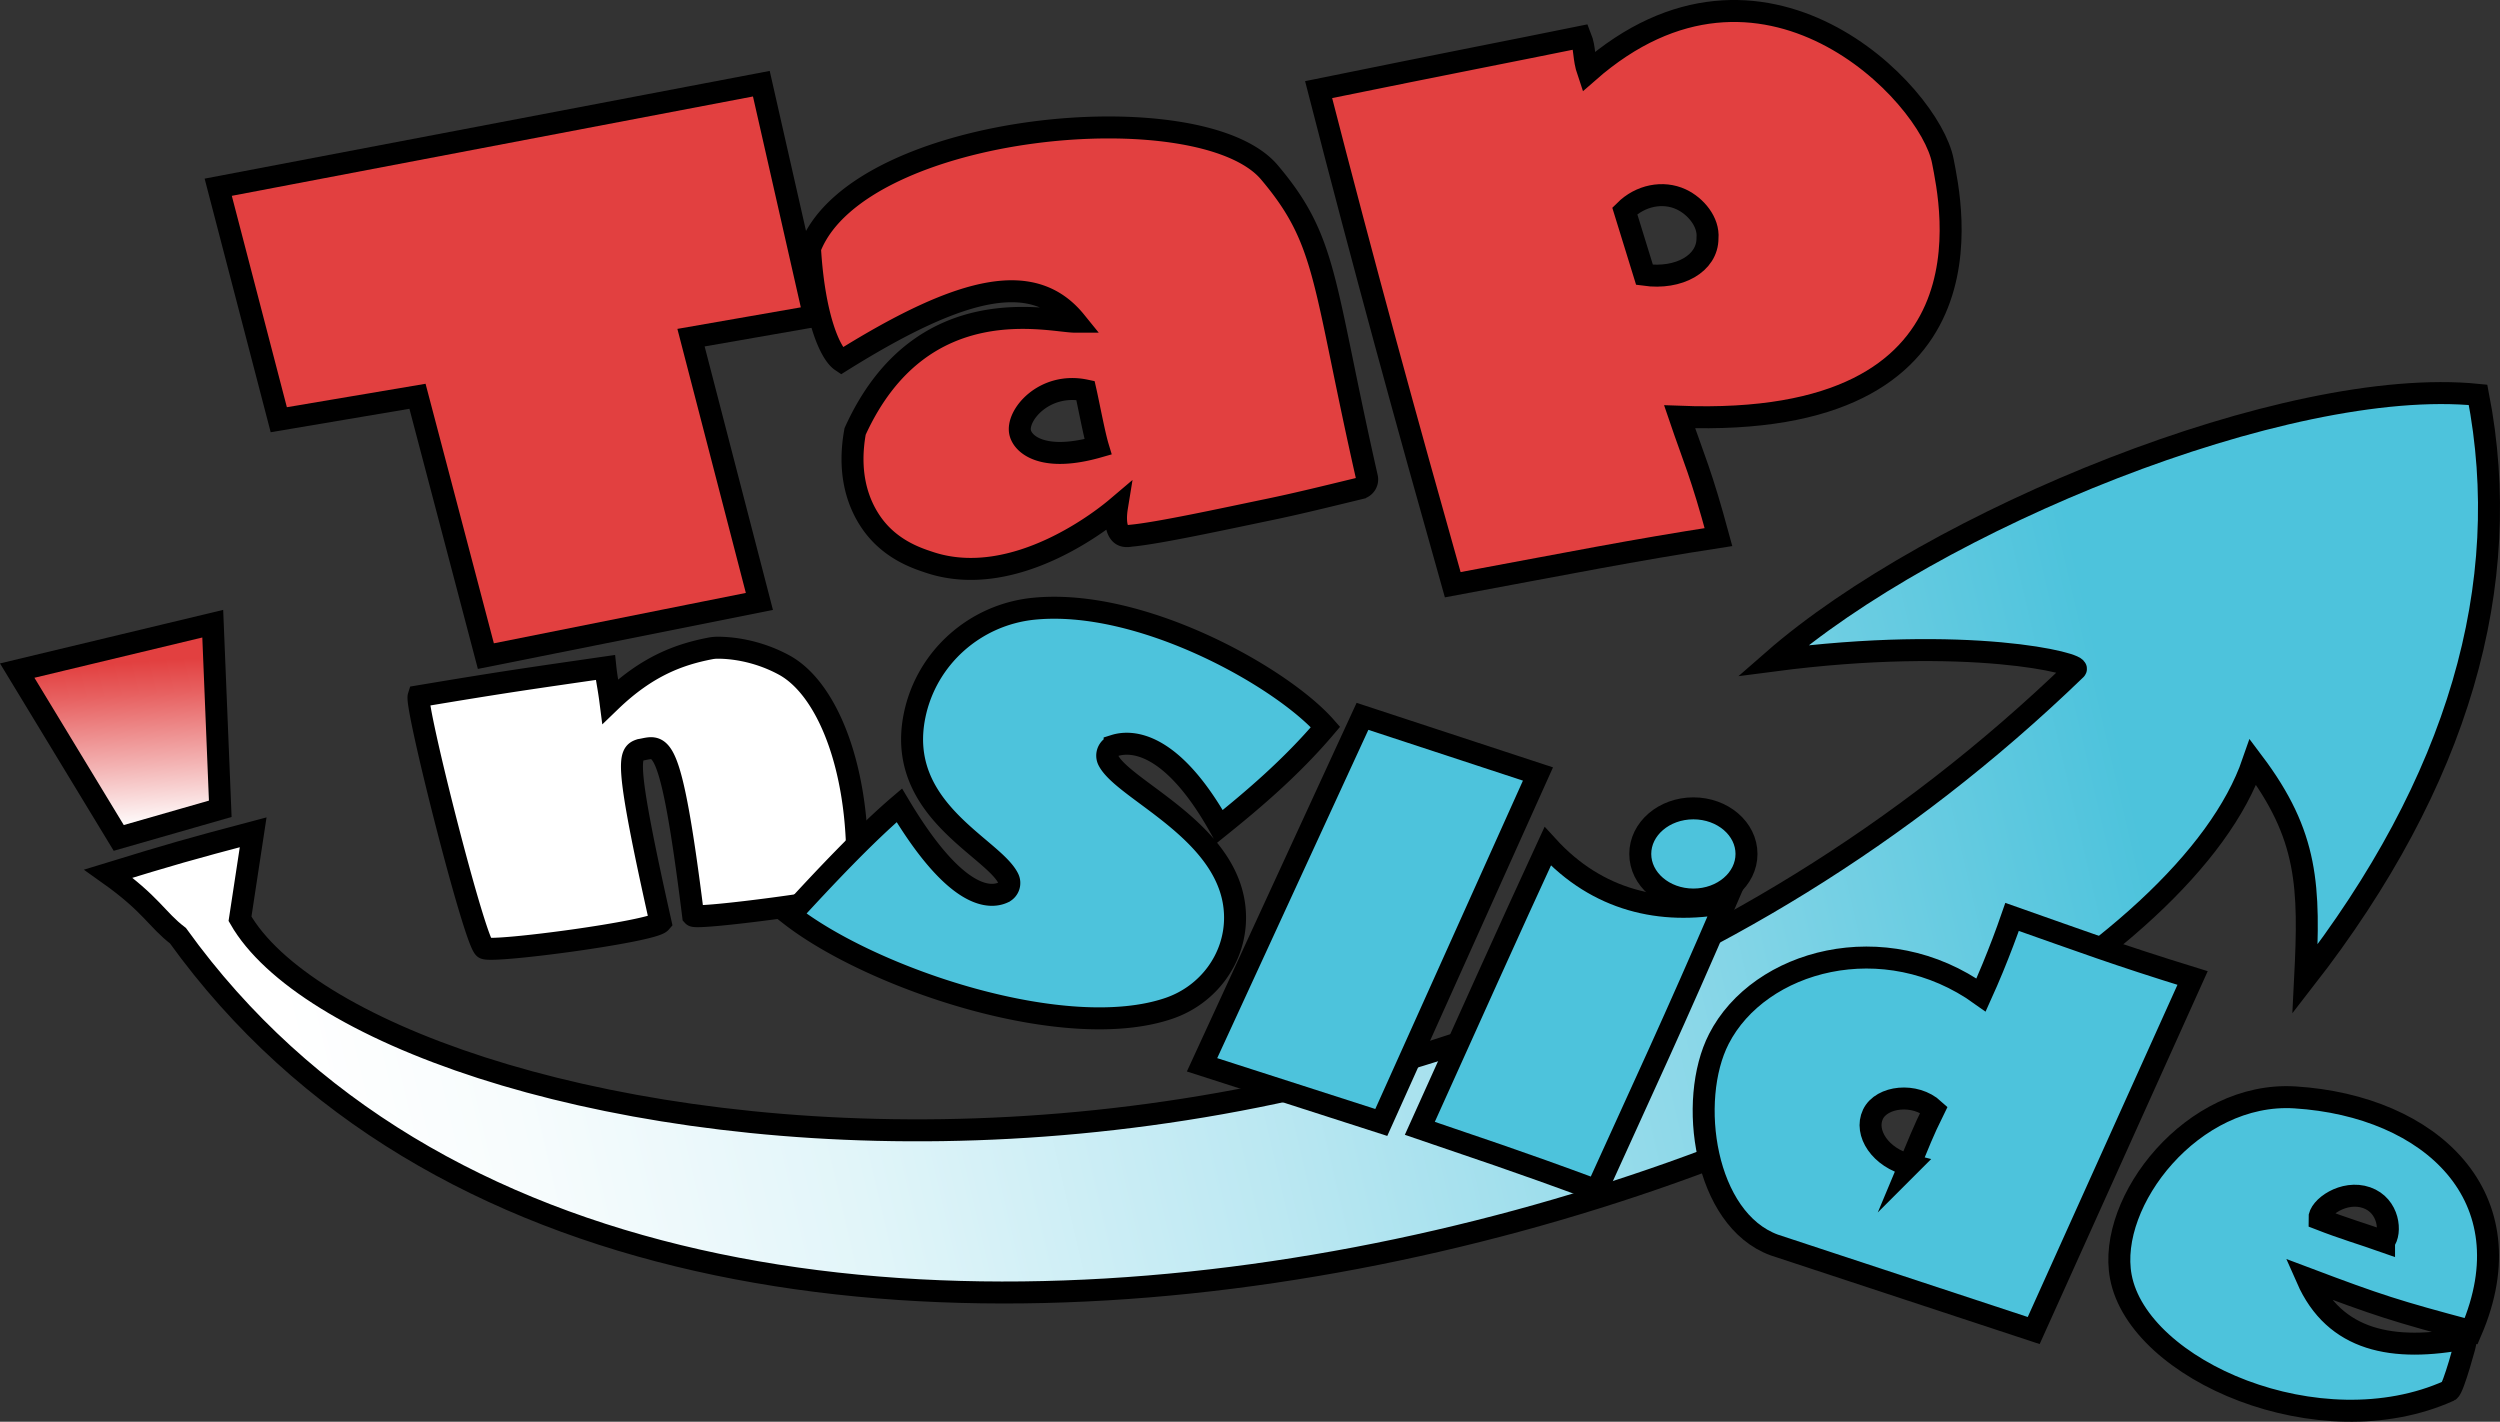 <svg xmlns="http://www.w3.org/2000/svg" xmlns:xlink="http://www.w3.org/1999/xlink" viewBox="0 0 2843.619 1617.138"><rect x="0" y="0" width="2843.619" height="1617.138" fill="#333333" stroke="none"/><defs><style>.cls-1{fill:#e24040;}.cls-1,.cls-2,.cls-3,.cls-4,.cls-5{stroke:#000;stroke-miterlimit:10;stroke-width:25px;}.cls-2{fill:url(#Dégradé_sans_nom_9);}.cls-3{fill:url(#Dégradé_sans_nom_5);}.cls-4{fill:#fff;}.cls-5{fill:#4dc3dc;}</style><linearGradient id="Dégradé_sans_nom_9" x1="146.123" y1="1004.592" x2="129.014" y2="705.186" gradientUnits="userSpaceOnUse"><stop offset="0.208" stop-color="#fff"/><stop offset="0.446" stop-color="#f3b2b2"/><stop offset="0.714" stop-color="#e76060"/><stop offset="0.837" stop-color="#e24040"/></linearGradient><linearGradient id="Dégradé_sans_nom_5" x1="420.963" y1="1610.336" x2="2471.181" y2="1131.286" gradientUnits="userSpaceOnUse"><stop offset="0" stop-color="#fff"/><stop offset="0.11" stop-color="#f7fcfd"/><stop offset="0.283" stop-color="#e1f5f9"/><stop offset="0.497" stop-color="#bce8f2"/><stop offset="0.743" stop-color="#8ad7e8"/><stop offset="1" stop-color="#4dc3dc"/></linearGradient></defs><title>logo</title><g id="t"><path id="T-2" data-name="T" class="cls-1" d="M309.556,503.556,927.333,385.778q18.572,81.853,37.143,163.705,11.428,50.37,22.857,100.739-70,12.222-140,24.444l77.778,300L614,1036.889,536.222,741.333,378.444,768Z" transform="translate(-61.349 -290.59)"/></g><g id="a"><path id="A-2" data-name="A" class="cls-1" d="M1616.188,833.643c-50.776-224.011-44.443-268.365-110.951-347.019-78.082-92.343-464.345-56.618-521.817,84.489a10.308,10.308,0,0,0-.692,2.756c4.605,76.354,22.382,118.576,35.716,127.465,142.222-88.889,220-102.222,266.458-44.849l-.003.002c-26.414.849-175.344-41.82-250.9,124.846-8.252,45.385,1.741,79.51,18.351,103.61,21.333,30.953,52.793,40.84,66.094,45.279,98.449,32.858,202.012-52.618,213.333-62.222-.858,5.284-3.053,22.27,3.975,29.594,4.017,4.186,10.254,2.482,12.119,2.317,30.119-2.673,105.505-19.065,157.824-29.949,28.509-5.93,55.989-12.568,102.854-23.994A10.342,10.342,0,0,0,1616.188,833.643Zm-394.317-50.465c-5.298-19.669,27.089-58.455,74.139-48.475,3.577,15.683,9.956,49.908,14.257,64.158C1250.386,815.97,1225.788,797.718,1221.871,783.178Z" transform="translate(-61.349 -290.59)"/></g><g id="p"><path id="P-2" data-name="P" class="cls-1" d="M2271.218,473.792c-14.733-76.99-205.307-275.168-403.485-101.228-5.641-16.646-3.12-26.185-8.554-39.921-84.119,17.109-144,28.515-297.98,59.881,52.752,205.307,99.802,376.396,152.554,563.168,135.446-25.188,203.881-38.97,302.257-54.178-19.96-73.663-27.564-87.921-44.198-136.871C2338.703,778.901,2280.47,522.144,2271.218,473.792ZM1931.891,603.178q-11.228-36.356-22.455-72.713c17.786-17.728,43.534-22.728,64.154-13.12,16.633,7.75,31.61,25.787,29.945,44.13C2003.654,590.347,1971.139,608.656,1931.891,603.178Z" transform="translate(-61.349 -290.59)"/></g><g id="apostrophe"><polygon id="apostrophe-2" data-name="apostrophe" class="cls-2" points="19.572 762.767 241.987 709.41 250.542 919.955 135.057 953.103 19.572 762.767"/></g><g id="fleche"><path id="fleche-2" data-name="fleche" class="cls-3" d="M184.644,1284.327c72-22.099,91.96-27.802,164.673-47.05l-14.97,98.376c143.287,250.218,1291.723,485.465,2088-283.723,7.36-6.308-121.188-39.208-344.317-9.98C2259.812,882.98,2661.871,717.594,2880.01,739.693c42.059,216-22.099,439.842-196.753,664.396,5.347-105.505,3.921-162.891-59.168-246.653C2472.96,1596.564,841.198,2156.881,263.772,1354.901,239.535,1336.366,233.832,1319.257,184.644,1284.327Z" transform="translate(-61.349 -290.59)"/></g><g id="n"><path id="N-2" data-name="N" class="cls-4" d="M849.753,1332.089C823.614,1122.505,812.68,1139.864,789.622,1143.539c-12.939,4.273-18.459,10.808,23.061,196.154-9.03,10.455-188.113,34.42-200.079,29.465-10.455-3.327-79.01-274.099-75.089-286.574,99.544-16.691,125.832-20.231,212.436-32.792,1.426,13.545,3.552,21.725,5.703,38.495,42.143-40.63,79.103-53.464,113.739-60.178a42.822,42.822,0,0,1,7.798-.767c11.447-.096,42.591,1.538,75.929,19.598,52.875,28.645,91.022,130.943,81.98,260.198C1029.396,1313.554,854.03,1336.842,849.753,1332.089Z" transform="translate(-61.349 -290.59)"/></g><g id="s"><path id="S-2" data-name="S" class="cls-5" d="M1569.04,1117.515c-39.208,46.337-84.119,84.119-120.475,113.346-55.113-98.169-101.038-98.031-119.389-92.26a12.003,12.003,0,0,0-7.112,16.903c18.036,35.256,144.214,82.997,144.095,179.022-.058,46.666-30.665,87.611-74.775,102.841-117.691,40.636-338.073-33.438-431.135-105.992,38.495-42.059,85.545-91.96,124.04-124.752,62.838,105.312,101.841,106.771,118.394,98.979a11.794,11.794,0,0,0,5.496-15.888c-17.637-35.551-128.446-78.416-106.514-185.332,13.474-65.682,68.793-114.735,135.512-121.391C1359.643,970.775,1519.311,1060.944,1569.04,1117.515Z" transform="translate(-61.349 -290.59)"/></g><g id="l"><polygon id="L-2" data-name="L" class="cls-5" points="1549.75 814.806 1749.354 880.39 1571.136 1276.747 1367.255 1211.163 1549.75 814.806"/></g><g id="i"><path id="I-trait" class="cls-5" d="M1821.753,1253.234c56.673,62.02,129.386,78.059,202.099,64.158-57.743,134.245-94.099,211.723-146.495,327.208-95.168-35.287-135.802-48.119-201.03-70.574C1736.208,1441.432,1776.842,1350.541,1821.753,1253.234Z" transform="translate(-61.349 -290.59)"/><ellipse id="I-point" class="cls-5" cx="1926.134" cy="971.318" rx="60.416" ry="51.861"/></g><g id="d"><path id="D-2" data-name="D" class="cls-5" d="M2349.99,1333.515q-9.759,28.217-22.124,58.308-6.483,15.67-13.164,30.445c-109.953-78.918-252.276-39.729-298.218,50.02-35.816,69.969-16.594,205.307,62.97,234.416q147.564,48.653,295.129,97.307,90.357-200.495,180.713-400.99C2467.681,1375.974,2429.119,1361.317,2349.99,1333.515Zm-116.554,282.297c-33.505-8.198-51.697-36.798-41.703-57.743,9.871-20.687,47.977-24.947,69.363-5.343C2248.154,1578.839,2243.772,1591.218,2233.436,1615.812Z" transform="translate(-61.349 -290.59)"/></g><g id="e"><path id="E-2" data-name="E" class="cls-5" d="M2671.851,1538.822c-116.436-7.366-214.142,118.36-198.178,203.881,19.96,106.931,226.693,196.04,373.545,129.742,4.752-2.376,19.22-56.375,19.96-59.881-84.119,16.396-150.416,3.564-181.782-67.723,81.267,30.654,101.228,37.069,186.772,59.881C2937.753,1652.168,2826.38,1548.598,2671.851,1538.822Zm101.228,163.96c-24.238-8.554-45.624-14.733-73.664-25.663-.542-12.914,28.095-33.304,53.912-24.217C2779.025,1661.948,2781.532,1693.019,2773.079,1702.782Zm-101.228-163.96c-116.436-7.366-214.142,118.36-198.178,203.881,19.96,106.931,226.693,196.04,373.545,129.742,4.752-2.376,19.22-56.375,19.96-59.881-84.119,16.396-150.416,3.564-181.782-67.723,81.267,30.654,101.228,37.069,186.772,59.881C2937.753,1652.168,2826.38,1548.598,2671.851,1538.822Zm101.228,163.96c-24.238-8.554-45.624-14.733-73.664-25.663-.542-12.914,28.095-33.304,53.912-24.217C2779.025,1661.948,2781.532,1693.019,2773.079,1702.782Zm-101.228-163.96c-116.436-7.366-214.142,118.36-198.178,203.881,19.96,106.931,226.693,196.04,373.545,129.742,4.752-2.376,19.22-56.375,19.96-59.881-84.119,16.396-150.416,3.564-181.782-67.723,81.267,30.654,101.228,37.069,186.772,59.881C2937.753,1652.168,2826.38,1548.598,2671.851,1538.822Zm101.228,163.96c-24.238-8.554-45.624-14.733-73.664-25.663-.542-12.914,28.095-33.304,53.912-24.217C2779.025,1661.948,2781.532,1693.019,2773.079,1702.782Zm-101.228-163.96c-116.436-7.366-214.142,118.36-198.178,203.881,19.96,106.931,226.693,196.04,373.545,129.742,4.752-2.376,19.22-56.375,19.96-59.881-84.119,16.396-150.416,3.564-181.782-67.723,81.267,30.654,101.228,37.069,186.772,59.881C2937.753,1652.168,2826.38,1548.598,2671.851,1538.822Zm101.228,163.96c-24.238-8.554-45.624-14.733-73.664-25.663-.542-12.914,28.095-33.304,53.912-24.217C2779.025,1661.948,2781.532,1693.019,2773.079,1702.782Zm-101.228-163.96c-116.436-7.366-214.142,118.36-198.178,203.881,19.96,106.931,226.693,196.04,373.545,129.742,4.752-2.376,19.22-56.375,19.96-59.881-84.119,16.396-150.416,3.564-181.782-67.723,81.267,30.654,101.228,37.069,186.772,59.881C2937.753,1652.168,2826.38,1548.598,2671.851,1538.822Zm101.228,163.96c-24.238-8.554-45.624-14.733-73.664-25.663-.542-12.914,28.095-33.304,53.912-24.217C2779.025,1661.948,2781.532,1693.019,2773.079,1702.782Zm-101.228-163.96c-116.436-7.366-214.142,118.36-198.178,203.881,19.96,106.931,226.693,196.04,373.545,129.742,4.752-2.376,19.22-56.375,19.96-59.881-84.119,16.396-150.416,3.564-181.782-67.723,81.267,30.654,101.228,37.069,186.772,59.881C2937.753,1652.168,2826.38,1548.598,2671.851,1538.822Zm101.228,163.96c-24.238-8.554-45.624-14.733-73.664-25.663-.542-12.914,28.095-33.304,53.912-24.217C2779.025,1661.948,2781.532,1693.019,2773.079,1702.782Zm-101.228-163.96c-116.436-7.366-214.142,118.36-198.178,203.881,19.96,106.931,226.693,196.04,373.545,129.742,4.752-2.376,19.22-56.375,19.96-59.881-84.119,16.396-150.416,3.564-181.782-67.723,81.267,30.654,101.228,37.069,186.772,59.881C2937.753,1652.168,2826.38,1548.598,2671.851,1538.822Zm101.228,163.96c-24.238-8.554-45.624-14.733-73.664-25.663-.542-12.914,28.095-33.304,53.912-24.217C2779.025,1661.948,2781.532,1693.019,2773.079,1702.782Zm-101.228-163.96c-116.436-7.366-214.142,118.36-198.178,203.881,19.96,106.931,226.693,196.04,373.545,129.742,4.752-2.376,19.22-56.375,19.96-59.881-84.119,16.396-150.416,3.564-181.782-67.723,81.267,30.654,101.228,37.069,186.772,59.881C2937.753,1652.168,2826.38,1548.598,2671.851,1538.822Zm101.228,163.96c-24.238-8.554-45.624-14.733-73.664-25.663-.542-12.914,28.095-33.304,53.912-24.217C2779.025,1661.948,2781.532,1693.019,2773.079,1702.782Zm-101.228-163.96c-116.436-7.366-214.142,118.36-198.178,203.881,19.96,106.931,226.693,196.04,373.545,129.742,4.752-2.376,19.22-56.375,19.96-59.881-84.119,16.396-150.416,3.564-181.782-67.723,81.267,30.654,101.228,37.069,186.772,59.881C2937.753,1652.168,2826.38,1548.598,2671.851,1538.822Zm101.228,163.96c-24.238-8.554-45.624-14.733-73.664-25.663-.542-12.914,28.095-33.304,53.912-24.217C2779.025,1661.948,2781.532,1693.019,2773.079,1702.782Zm-101.228-163.96c-116.436-7.366-214.142,118.36-198.178,203.881,19.96,106.931,226.693,196.04,373.545,129.742,4.752-2.376,19.22-56.375,19.96-59.881-84.119,16.396-150.416,3.564-181.782-67.723,81.267,30.654,101.228,37.069,186.772,59.881C2937.753,1652.168,2826.38,1548.598,2671.851,1538.822Zm101.228,163.96c-24.238-8.554-45.624-14.733-73.664-25.663-.542-12.914,28.095-33.304,53.912-24.217C2779.025,1661.948,2781.532,1693.019,2773.079,1702.782Zm-101.228-163.96c-116.436-7.366-214.142,118.36-198.178,203.881,19.96,106.931,226.693,196.04,373.545,129.742,4.752-2.376,19.22-56.375,19.96-59.881-84.119,16.396-150.416,3.564-181.782-67.723,81.267,30.654,101.228,37.069,186.772,59.881C2937.753,1652.168,2826.38,1548.598,2671.851,1538.822Zm101.228,163.96c-24.238-8.554-45.624-14.733-73.664-25.663-.542-12.914,28.095-33.304,53.912-24.217C2779.025,1661.948,2781.532,1693.019,2773.079,1702.782Zm-101.228-163.96c-116.436-7.366-214.142,118.36-198.178,203.881,19.96,106.931,226.693,196.04,373.545,129.742,4.752-2.376,19.22-56.375,19.96-59.881-84.119,16.396-150.416,3.564-181.782-67.723,81.267,30.654,101.228,37.069,186.772,59.881C2937.753,1652.168,2826.38,1548.598,2671.851,1538.822Zm101.228,163.96c-24.238-8.554-45.624-14.733-73.664-25.663-.542-12.914,28.095-33.304,53.912-24.217C2779.025,1661.948,2781.532,1693.019,2773.079,1702.782Zm-101.228-163.96c-116.436-7.366-214.142,118.36-198.178,203.881,19.96,106.931,226.693,196.04,373.545,129.742,4.752-2.376,19.22-56.375,19.96-59.881-84.119,16.396-150.416,3.564-181.782-67.723,81.267,30.654,101.228,37.069,186.772,59.881C2937.753,1652.168,2826.38,1548.598,2671.851,1538.822Zm101.228,163.96c-24.238-8.554-45.624-14.733-73.664-25.663-.542-12.914,28.095-33.304,53.912-24.217C2779.025,1661.948,2781.532,1693.019,2773.079,1702.782Zm-101.228-163.96c-116.436-7.366-214.142,118.36-198.178,203.881,19.96,106.931,226.693,196.04,373.545,129.742,4.752-2.376,19.22-56.375,19.96-59.881-84.119,16.396-150.416,3.564-181.782-67.723,81.267,30.654,101.228,37.069,186.772,59.881C2937.753,1652.168,2826.38,1548.598,2671.851,1538.822Zm101.228,163.96c-24.238-8.554-45.624-14.733-73.664-25.663-.542-12.914,28.095-33.304,53.912-24.217C2779.025,1661.948,2781.532,1693.019,2773.079,1702.782Zm-101.228-163.96c-116.436-7.366-214.142,118.36-198.178,203.881,19.96,106.931,226.693,196.04,373.545,129.742,4.752-2.376,19.22-56.375,19.96-59.881-84.119,16.396-150.416,3.564-181.782-67.723,81.267,30.654,101.228,37.069,186.772,59.881C2937.753,1652.168,2826.38,1548.598,2671.851,1538.822Zm101.228,163.96c-24.238-8.554-45.624-14.733-73.664-25.663-.542-12.914,28.095-33.304,53.912-24.217C2779.025,1661.948,2781.532,1693.019,2773.079,1702.782Zm-101.228-163.96c-116.436-7.366-214.142,118.36-198.178,203.881,19.96,106.931,226.693,196.04,373.545,129.742,4.752-2.376,19.22-56.375,19.96-59.881-84.119,16.396-150.416,3.564-181.782-67.723,81.267,30.654,101.228,37.069,186.772,59.881C2937.753,1652.168,2826.38,1548.598,2671.851,1538.822Zm101.228,163.96c-24.238-8.554-45.624-14.733-73.664-25.663-.542-12.914,28.095-33.304,53.912-24.217C2779.025,1661.948,2781.532,1693.019,2773.079,1702.782Zm-101.228-163.96c-116.436-7.366-214.142,118.36-198.178,203.881,19.96,106.931,226.693,196.04,373.545,129.742,4.752-2.376,19.22-56.375,19.96-59.881-84.119,16.396-150.416,3.564-181.782-67.723,81.267,30.654,101.228,37.069,186.772,59.881C2937.753,1652.168,2826.38,1548.598,2671.851,1538.822Zm101.228,163.96c-24.238-8.554-45.624-14.733-73.664-25.663-.542-12.914,28.095-33.304,53.912-24.217C2779.025,1661.948,2781.532,1693.019,2773.079,1702.782Zm-101.228-163.96c-116.436-7.366-214.142,118.36-198.178,203.881,19.96,106.931,226.693,196.04,373.545,129.742,4.752-2.376,19.22-56.375,19.96-59.881-84.119,16.396-150.416,3.564-181.782-67.723,81.267,30.654,101.228,37.069,186.772,59.881C2937.753,1652.168,2826.38,1548.598,2671.851,1538.822Zm101.228,163.96c-24.238-8.554-45.624-14.733-73.664-25.663-.542-12.914,28.095-33.304,53.912-24.217C2779.025,1661.948,2781.532,1693.019,2773.079,1702.782Zm-101.228-163.96c-116.436-7.366-214.142,118.36-198.178,203.881,19.96,106.931,226.693,196.04,373.545,129.742,4.752-2.376,19.22-56.375,19.96-59.881-84.119,16.396-150.416,3.564-181.782-67.723,81.267,30.654,101.228,37.069,186.772,59.881C2937.753,1652.168,2826.38,1548.598,2671.851,1538.822Zm101.228,163.96c-24.238-8.554-45.624-14.733-73.664-25.663-.542-12.914,28.095-33.304,53.912-24.217C2779.025,1661.948,2781.532,1693.019,2773.079,1702.782Zm-101.228-163.96c-116.436-7.366-214.142,118.36-198.178,203.881,19.96,106.931,226.693,196.04,373.545,129.742,4.752-2.376,19.22-56.375,19.96-59.881-84.119,16.396-150.416,3.564-181.782-67.723,81.267,30.654,101.228,37.069,186.772,59.881C2937.753,1652.168,2826.38,1548.598,2671.851,1538.822Zm101.228,163.96c-24.238-8.554-45.624-14.733-73.664-25.663-.542-12.914,28.095-33.304,53.912-24.217C2779.025,1661.948,2781.532,1693.019,2773.079,1702.782Zm-101.228-163.96c-116.436-7.366-214.142,118.36-198.178,203.881,19.96,106.931,226.693,196.04,373.545,129.742,4.752-2.376,19.22-56.375,19.96-59.881-84.119,16.396-150.416,3.564-181.782-67.723,81.267,30.654,101.228,37.069,186.772,59.881C2937.753,1652.168,2826.38,1548.598,2671.851,1538.822Zm101.228,163.96c-24.238-8.554-45.624-14.733-73.664-25.663-.542-12.914,28.095-33.304,53.912-24.217C2779.025,1661.948,2781.532,1693.019,2773.079,1702.782Zm-101.228-163.96c-116.436-7.366-214.142,118.36-198.178,203.881,19.96,106.931,226.693,196.04,373.545,129.742,4.752-2.376,19.22-56.375,19.96-59.881-84.119,16.396-150.416,3.564-181.782-67.723,81.267,30.654,101.228,37.069,186.772,59.881C2937.753,1652.168,2826.38,1548.598,2671.851,1538.822Zm101.228,163.96c-24.238-8.554-45.624-14.733-73.664-25.663-.542-12.914,28.095-33.304,53.912-24.217C2779.025,1661.948,2781.532,1693.019,2773.079,1702.782Zm-101.228-163.96c-116.436-7.366-214.142,118.36-198.178,203.881,19.96,106.931,226.693,196.04,373.545,129.742,4.752-2.376,19.22-56.375,19.96-59.881-84.119,16.396-150.416,3.564-181.782-67.723,81.267,30.654,101.228,37.069,186.772,59.881C2937.753,1652.168,2826.38,1548.598,2671.851,1538.822Zm101.228,163.96c-24.238-8.554-45.624-14.733-73.664-25.663-.542-12.914,28.095-33.304,53.912-24.217C2779.025,1661.948,2781.532,1693.019,2773.079,1702.782Zm-101.228-163.96c-116.436-7.366-214.142,118.36-198.178,203.881,19.96,106.931,226.693,196.04,373.545,129.742,4.752-2.376,19.22-56.375,19.96-59.881-84.119,16.396-150.416,3.564-181.782-67.723,81.267,30.654,101.228,37.069,186.772,59.881C2937.753,1652.168,2826.38,1548.598,2671.851,1538.822Zm101.228,163.96c-24.238-8.554-45.624-14.733-73.664-25.663-.542-12.914,28.095-33.304,53.912-24.217C2779.025,1661.948,2781.532,1693.019,2773.079,1702.782Zm-101.228-163.96c-116.436-7.366-214.142,118.36-198.178,203.881,19.96,106.931,226.693,196.04,373.545,129.742,4.752-2.376,19.22-56.375,19.96-59.881-84.119,16.396-150.416,3.564-181.782-67.723,81.267,30.654,101.228,37.069,186.772,59.881C2937.753,1652.168,2826.38,1548.598,2671.851,1538.822Zm101.228,163.96c-24.238-8.554-45.624-14.733-73.664-25.663-.542-12.914,28.095-33.304,53.912-24.217C2779.025,1661.948,2781.532,1693.019,2773.079,1702.782Zm-101.228-163.96c-116.436-7.366-214.142,118.36-198.178,203.881,19.96,106.931,226.693,196.04,373.545,129.742,4.752-2.376,19.22-56.375,19.96-59.881-84.119,16.396-150.416,3.564-181.782-67.723,81.267,30.654,101.228,37.069,186.772,59.881C2937.753,1652.168,2826.38,1548.598,2671.851,1538.822Zm101.228,163.96c-24.238-8.554-45.624-14.733-73.664-25.663-.542-12.914,28.095-33.304,53.912-24.217C2779.025,1661.948,2781.532,1693.019,2773.079,1702.782Zm-101.228-163.96c-116.436-7.366-214.142,118.36-198.178,203.881,19.96,106.931,226.693,196.04,373.545,129.742,4.752-2.376,19.22-56.375,19.96-59.881-84.119,16.396-150.416,3.564-181.782-67.723,81.267,30.654,101.228,37.069,186.772,59.881C2937.753,1652.168,2826.38,1548.598,2671.851,1538.822Zm101.228,163.96c-24.238-8.554-45.624-14.733-73.664-25.663-.542-12.914,28.095-33.304,53.912-24.217C2779.025,1661.948,2781.532,1693.019,2773.079,1702.782Zm-101.228-163.96c-116.436-7.366-214.142,118.36-198.178,203.881,19.96,106.931,226.693,196.04,373.545,129.742,4.752-2.376,19.22-56.375,19.96-59.881-84.119,16.396-150.416,3.564-181.782-67.723,81.267,30.654,101.228,37.069,186.772,59.881C2937.753,1652.168,2826.38,1548.598,2671.851,1538.822Zm101.228,163.96c-24.238-8.554-45.624-14.733-73.664-25.663-.542-12.914,28.095-33.304,53.912-24.217C2779.025,1661.948,2781.532,1693.019,2773.079,1702.782Zm-101.228-163.96c-116.436-7.366-214.142,118.36-198.178,203.881,19.96,106.931,226.693,196.04,373.545,129.742,4.752-2.376,19.22-56.375,19.96-59.881-84.119,16.396-150.416,3.564-181.782-67.723,81.267,30.654,101.228,37.069,186.772,59.881C2937.753,1652.168,2826.38,1548.598,2671.851,1538.822Zm101.228,163.96c-24.238-8.554-45.624-14.733-73.664-25.663-.542-12.914,28.095-33.304,53.912-24.217C2779.025,1661.948,2781.532,1693.019,2773.079,1702.782Zm-101.228-163.96c-116.436-7.366-214.142,118.36-198.178,203.881,19.96,106.931,226.693,196.04,373.545,129.742,4.752-2.376,19.22-56.375,19.96-59.881-84.119,16.396-150.416,3.564-181.782-67.723,81.267,30.654,101.228,37.069,186.772,59.881C2937.753,1652.168,2826.38,1548.598,2671.851,1538.822Zm101.228,163.96c-24.238-8.554-45.624-14.733-73.664-25.663-.542-12.914,28.095-33.304,53.912-24.217C2779.025,1661.948,2781.532,1693.019,2773.079,1702.782Zm-101.228-163.96c-116.436-7.366-214.142,118.36-198.178,203.881,19.96,106.931,226.693,196.04,373.545,129.742,4.752-2.376,19.22-56.375,19.96-59.881-84.119,16.396-150.416,3.564-181.782-67.723,81.267,30.654,101.228,37.069,186.772,59.881C2937.753,1652.168,2826.38,1548.598,2671.851,1538.822Zm101.228,163.96c-24.238-8.554-45.624-14.733-73.664-25.663-.542-12.914,28.095-33.304,53.912-24.217C2779.025,1661.948,2781.532,1693.019,2773.079,1702.782Zm-101.228-163.96c-116.436-7.366-214.142,118.36-198.178,203.881,19.96,106.931,226.693,196.04,373.545,129.742,4.752-2.376,19.22-56.375,19.96-59.881-84.119,16.396-150.416,3.564-181.782-67.723,81.267,30.654,101.228,37.069,186.772,59.881C2937.753,1652.168,2826.38,1548.598,2671.851,1538.822Zm101.228,163.96c-24.238-8.554-45.624-14.733-73.664-25.663-.542-12.914,28.095-33.304,53.912-24.217C2779.025,1661.948,2781.532,1693.019,2773.079,1702.782Zm-101.228-163.96c-116.436-7.366-214.142,118.36-198.178,203.881,19.96,106.931,226.693,196.04,373.545,129.742,4.752-2.376,19.22-56.375,19.96-59.881-84.119,16.396-150.416,3.564-181.782-67.723,81.267,30.654,101.228,37.069,186.772,59.881C2937.753,1652.168,2826.38,1548.598,2671.851,1538.822Zm101.228,163.96c-24.238-8.554-45.624-14.733-73.664-25.663-.542-12.914,28.095-33.304,53.912-24.217C2779.025,1661.948,2781.532,1693.019,2773.079,1702.782Zm-101.228-163.96c-116.436-7.366-214.142,118.36-198.178,203.881,19.96,106.931,226.693,196.04,373.545,129.742,4.752-2.376,19.22-56.375,19.96-59.881-84.119,16.396-150.416,3.564-181.782-67.723,81.267,30.654,101.228,37.069,186.772,59.881C2937.753,1652.168,2826.38,1548.598,2671.851,1538.822Zm101.228,163.96c-24.238-8.554-45.624-14.733-73.664-25.663-.542-12.914,28.095-33.304,53.912-24.217C2779.025,1661.948,2781.532,1693.019,2773.079,1702.782Zm-101.228-163.96c-116.436-7.366-214.142,118.36-198.178,203.881,19.96,106.931,226.693,196.04,373.545,129.742,4.752-2.376,19.22-56.375,19.96-59.881-84.119,16.396-150.416,3.564-181.782-67.723,81.267,30.654,101.228,37.069,186.772,59.881C2937.753,1652.168,2826.38,1548.598,2671.851,1538.822Zm101.228,163.96c-24.238-8.554-45.624-14.733-73.664-25.663-.542-12.914,28.095-33.304,53.912-24.217C2779.025,1661.948,2781.532,1693.019,2773.079,1702.782Zm-101.228-163.96c-116.436-7.366-214.142,118.36-198.178,203.881,19.96,106.931,226.693,196.04,373.545,129.742,4.752-2.376,19.22-56.375,19.96-59.881-84.119,16.396-150.416,3.564-181.782-67.723,81.267,30.654,101.228,37.069,186.772,59.881C2937.753,1652.168,2826.38,1548.598,2671.851,1538.822Zm101.228,163.96c-24.238-8.554-45.624-14.733-73.664-25.663-.542-12.914,28.095-33.304,53.912-24.217C2779.025,1661.948,2781.532,1693.019,2773.079,1702.782Zm-101.228-163.96c-116.436-7.366-214.142,118.36-198.178,203.881,19.96,106.931,226.693,196.04,373.545,129.742,4.752-2.376,19.22-56.375,19.96-59.881-84.119,16.396-150.416,3.564-181.782-67.723,81.267,30.654,101.228,37.069,186.772,59.881C2937.753,1652.168,2826.38,1548.598,2671.851,1538.822Zm101.228,163.96c-24.238-8.554-45.624-14.733-73.664-25.663-.542-12.914,28.095-33.304,53.912-24.217C2779.025,1661.948,2781.532,1693.019,2773.079,1702.782Zm-101.228-163.96c-116.436-7.366-214.142,118.36-198.178,203.881,19.96,106.931,226.693,196.04,373.545,129.742,4.752-2.376,19.22-56.375,19.96-59.881-84.119,16.396-150.416,3.564-181.782-67.723,81.267,30.654,101.228,37.069,186.772,59.881C2937.753,1652.168,2826.38,1548.598,2671.851,1538.822Zm101.228,163.96c-24.238-8.554-45.624-14.733-73.664-25.663-.542-12.914,28.095-33.304,53.912-24.217C2779.025,1661.948,2781.532,1693.019,2773.079,1702.782Zm-101.228-163.96c-116.436-7.366-214.142,118.36-198.178,203.881,19.96,106.931,226.693,196.04,373.545,129.742,4.752-2.376,19.22-56.375,19.96-59.881-84.119,16.396-150.416,3.564-181.782-67.723,81.267,30.654,101.228,37.069,186.772,59.881C2937.753,1652.168,2826.38,1548.598,2671.851,1538.822Zm101.228,163.96c-24.238-8.554-45.624-14.733-73.664-25.663-.542-12.914,28.095-33.304,53.912-24.217C2779.025,1661.948,2781.532,1693.019,2773.079,1702.782Zm-101.228-163.96c-116.436-7.366-214.142,118.36-198.178,203.881,19.96,106.931,226.693,196.04,373.545,129.742,4.752-2.376,19.22-56.375,19.96-59.881-84.119,16.396-150.416,3.564-181.782-67.723,81.267,30.654,101.228,37.069,186.772,59.881C2937.753,1652.168,2826.38,1548.598,2671.851,1538.822Zm101.228,163.96c-24.238-8.554-45.624-14.733-73.664-25.663-.542-12.914,28.095-33.304,53.912-24.217C2779.025,1661.948,2781.532,1693.019,2773.079,1702.782Zm-101.228-163.96c-116.436-7.366-214.142,118.36-198.178,203.881,19.96,106.931,226.693,196.04,373.545,129.742,4.752-2.376,19.22-56.375,19.96-59.881-84.119,16.396-150.416,3.564-181.782-67.723,81.267,30.654,101.228,37.069,186.772,59.881C2937.753,1652.168,2826.38,1548.598,2671.851,1538.822Zm101.228,163.96c-24.238-8.554-45.624-14.733-73.664-25.663-.542-12.914,28.095-33.304,53.912-24.217C2779.025,1661.948,2781.532,1693.019,2773.079,1702.782Zm-101.228-163.96c-116.436-7.366-214.142,118.36-198.178,203.881,19.96,106.931,226.693,196.04,373.545,129.742,4.752-2.376,19.22-56.375,19.96-59.881-84.119,16.396-150.416,3.564-181.782-67.723,81.267,30.654,101.228,37.069,186.772,59.881C2937.753,1652.168,2826.38,1548.598,2671.851,1538.822Zm101.228,163.96c-24.238-8.554-45.624-14.733-73.664-25.663-.542-12.914,28.095-33.304,53.912-24.217C2779.025,1661.948,2781.532,1693.019,2773.079,1702.782Zm-101.228-163.96c-116.436-7.366-214.142,118.36-198.178,203.881,19.96,106.931,226.693,196.04,373.545,129.742,4.752-2.376,19.22-56.375,19.96-59.881-84.119,16.396-150.416,3.564-181.782-67.723,81.267,30.654,101.228,37.069,186.772,59.881C2937.753,1652.168,2826.38,1548.598,2671.851,1538.822Zm101.228,163.96c-24.238-8.554-45.624-14.733-73.664-25.663-.542-12.914,28.095-33.304,53.912-24.217C2779.025,1661.948,2781.532,1693.019,2773.079,1702.782Zm-101.228-163.96c-116.436-7.366-214.142,118.36-198.178,203.881,19.96,106.931,226.693,196.04,373.545,129.742,4.752-2.376,19.22-56.375,19.96-59.881-84.119,16.396-150.416,3.564-181.782-67.723,81.267,30.654,101.228,37.069,186.772,59.881C2937.753,1652.168,2826.38,1548.598,2671.851,1538.822Zm101.228,163.96c-24.238-8.554-45.624-14.733-73.664-25.663-.542-12.914,28.095-33.304,53.912-24.217C2779.025,1661.948,2781.532,1693.019,2773.079,1702.782Zm-101.228-163.96c-116.436-7.366-214.142,118.36-198.178,203.881,19.96,106.931,226.693,196.04,373.545,129.742,4.752-2.376,19.22-56.375,19.96-59.881-84.119,16.396-150.416,3.564-181.782-67.723,81.267,30.654,101.228,37.069,186.772,59.881C2937.753,1652.168,2826.38,1548.598,2671.851,1538.822Zm101.228,163.96c-24.238-8.554-45.624-14.733-73.664-25.663-.542-12.914,28.095-33.304,53.912-24.217C2779.025,1661.948,2781.532,1693.019,2773.079,1702.782Zm-101.228-163.96c-116.436-7.366-214.142,118.36-198.178,203.881,19.96,106.931,226.693,196.04,373.545,129.742,4.752-2.376,19.22-56.375,19.96-59.881-84.119,16.396-150.416,3.564-181.782-67.723,81.267,30.654,101.228,37.069,186.772,59.881C2937.753,1652.168,2826.38,1548.598,2671.851,1538.822Zm101.228,163.96c-24.238-8.554-45.624-14.733-73.664-25.663-.542-12.914,28.095-33.304,53.912-24.217C2779.025,1661.948,2781.532,1693.019,2773.079,1702.782Zm-101.228-163.96c-116.436-7.366-214.142,118.36-198.178,203.881,19.96,106.931,226.693,196.04,373.545,129.742,4.752-2.376,19.22-56.375,19.96-59.881-84.119,16.396-150.416,3.564-181.782-67.723,81.267,30.654,101.228,37.069,186.772,59.881C2937.753,1652.168,2826.38,1548.598,2671.851,1538.822Zm101.228,163.96c-24.238-8.554-45.624-14.733-73.664-25.663-.542-12.914,28.095-33.304,53.912-24.217C2779.025,1661.948,2781.532,1693.019,2773.079,1702.782Zm-101.228-163.96c-116.436-7.366-214.142,118.36-198.178,203.881,19.96,106.931,226.693,196.04,373.545,129.742,4.752-2.376,19.22-56.375,19.96-59.881-84.119,16.396-150.416,3.564-181.782-67.723,81.267,30.654,101.228,37.069,186.772,59.881C2937.753,1652.168,2826.38,1548.598,2671.851,1538.822Zm101.228,163.96c-24.238-8.554-45.624-14.733-73.664-25.663-.542-12.914,28.095-33.304,53.912-24.217C2779.025,1661.948,2781.532,1693.019,2773.079,1702.782Zm-101.228-163.96c-116.436-7.366-214.142,118.36-198.178,203.881,19.96,106.931,226.693,196.04,373.545,129.742,4.752-2.376,19.22-56.375,19.96-59.881-84.119,16.396-150.416,3.564-181.782-67.723,81.267,30.654,101.228,37.069,186.772,59.881C2937.753,1652.168,2826.38,1548.598,2671.851,1538.822Zm101.228,163.96c-24.238-8.554-45.624-14.733-73.664-25.663-.542-12.914,28.095-33.304,53.912-24.217C2779.025,1661.948,2781.532,1693.019,2773.079,1702.782Zm-101.228-163.96c-116.436-7.366-214.142,118.36-198.178,203.881,19.96,106.931,226.693,196.04,373.545,129.742,4.752-2.376,19.22-56.375,19.96-59.881-84.119,16.396-150.416,3.564-181.782-67.723,81.267,30.654,101.228,37.069,186.772,59.881C2937.753,1652.168,2826.38,1548.598,2671.851,1538.822Zm101.228,163.96c-24.238-8.554-45.624-14.733-73.664-25.663-.542-12.914,28.095-33.304,53.912-24.217C2779.025,1661.948,2781.532,1693.019,2773.079,1702.782Zm-101.228-163.96c-116.436-7.366-214.142,118.36-198.178,203.881,19.96,106.931,226.693,196.04,373.545,129.742,4.752-2.376,19.22-56.375,19.96-59.881-84.119,16.396-150.416,3.564-181.782-67.723,81.267,30.654,101.228,37.069,186.772,59.881C2937.753,1652.168,2826.38,1548.598,2671.851,1538.822Zm101.228,163.96c-24.238-8.554-45.624-14.733-73.664-25.663-.542-12.914,28.095-33.304,53.912-24.217C2779.025,1661.948,2781.532,1693.019,2773.079,1702.782Zm-101.228-163.96c-116.436-7.366-214.142,118.36-198.178,203.881,19.96,106.931,226.693,196.04,373.545,129.742,4.752-2.376,19.22-56.375,19.96-59.881-84.119,16.396-150.416,3.564-181.782-67.723,81.267,30.654,101.228,37.069,186.772,59.881C2937.753,1652.168,2826.38,1548.598,2671.851,1538.822Zm101.228,163.96c-24.238-8.554-45.624-14.733-73.664-25.663-.542-12.914,28.095-33.304,53.912-24.217C2779.025,1661.948,2781.532,1693.019,2773.079,1702.782Zm-101.228-163.96c-116.436-7.366-214.142,118.36-198.178,203.881,19.96,106.931,226.693,196.04,373.545,129.742,4.752-2.376,19.22-56.375,19.96-59.881-84.119,16.396-150.416,3.564-181.782-67.723,81.267,30.654,101.228,37.069,186.772,59.881C2937.753,1652.168,2826.38,1548.598,2671.851,1538.822Zm101.228,163.96c-24.238-8.554-45.624-14.733-73.664-25.663-.542-12.914,28.095-33.304,53.912-24.217C2779.025,1661.948,2781.532,1693.019,2773.079,1702.782Zm-101.228-163.96c-116.436-7.366-214.142,118.36-198.178,203.881,19.96,106.931,226.693,196.04,373.545,129.742,4.752-2.376,19.22-56.375,19.96-59.881-84.119,16.396-150.416,3.564-181.782-67.723,81.267,30.654,101.228,37.069,186.772,59.881C2937.753,1652.168,2826.38,1548.598,2671.851,1538.822Zm101.228,163.96c-24.238-8.554-45.624-14.733-73.664-25.663-.542-12.914,28.095-33.304,53.912-24.217C2779.025,1661.948,2781.532,1693.019,2773.079,1702.782Zm-101.228-163.96c-116.436-7.366-214.142,118.36-198.178,203.881,19.96,106.931,226.693,196.04,373.545,129.742,4.752-2.376,19.22-56.375,19.96-59.881-84.119,16.396-150.416,3.564-181.782-67.723,81.267,30.654,101.228,37.069,186.772,59.881C2937.753,1652.168,2826.38,1548.598,2671.851,1538.822Zm101.228,163.96c-24.238-8.554-45.624-14.733-73.664-25.663-.542-12.914,28.095-33.304,53.912-24.217C2779.025,1661.948,2781.532,1693.019,2773.079,1702.782Zm-101.228-163.96c-116.436-7.366-214.142,118.36-198.178,203.881,19.96,106.931,226.693,196.04,373.545,129.742,4.752-2.376,19.22-56.375,19.96-59.881-84.119,16.396-150.416,3.564-181.782-67.723,81.267,30.654,101.228,37.069,186.772,59.881C2937.753,1652.168,2826.38,1548.598,2671.851,1538.822Zm101.228,163.96c-24.238-8.554-45.624-14.733-73.664-25.663-.542-12.914,28.095-33.304,53.912-24.217C2779.025,1661.948,2781.532,1693.019,2773.079,1702.782Zm-101.228-163.96c-116.436-7.366-214.142,118.36-198.178,203.881,19.96,106.931,226.693,196.04,373.545,129.742,4.752-2.376,19.22-56.375,19.96-59.881-84.119,16.396-150.416,3.564-181.782-67.723,81.267,30.654,101.228,37.069,186.772,59.881C2937.753,1652.168,2826.38,1548.598,2671.851,1538.822Zm101.228,163.96c-24.238-8.554-45.624-14.733-73.664-25.663-.542-12.914,28.095-33.304,53.912-24.217C2779.025,1661.948,2781.532,1693.019,2773.079,1702.782Zm-101.228-163.96c-116.436-7.366-214.142,118.36-198.178,203.881,19.96,106.931,226.693,196.04,373.545,129.742,4.752-2.376,19.22-56.375,19.96-59.881-84.119,16.396-150.416,3.564-181.782-67.723,81.267,30.654,101.228,37.069,186.772,59.881C2937.753,1652.168,2826.38,1548.598,2671.851,1538.822Zm101.228,163.96c-24.238-8.554-45.624-14.733-73.664-25.663-.542-12.914,28.095-33.304,53.912-24.217C2779.025,1661.948,2781.532,1693.019,2773.079,1702.782Zm-101.228-163.96c-116.436-7.366-214.142,118.36-198.178,203.881,19.96,106.931,226.693,196.04,373.545,129.742,4.752-2.376,19.22-56.375,19.96-59.881-84.119,16.396-150.416,3.564-181.782-67.723,81.267,30.654,101.228,37.069,186.772,59.881C2937.753,1652.168,2826.38,1548.598,2671.851,1538.822Zm101.228,163.96c-24.238-8.554-45.624-14.733-73.664-25.663-.542-12.914,28.095-33.304,53.912-24.217C2779.025,1661.948,2781.532,1693.019,2773.079,1702.782Zm-101.228-163.96c-116.436-7.366-214.142,118.36-198.178,203.881,19.96,106.931,226.693,196.04,373.545,129.742,4.752-2.376,19.22-56.375,19.96-59.881-84.119,16.396-150.416,3.564-181.782-67.723,81.267,30.654,101.228,37.069,186.772,59.881C2937.753,1652.168,2826.38,1548.598,2671.851,1538.822Zm101.228,163.96c-24.238-8.554-45.624-14.733-73.664-25.663-.542-12.914,28.095-33.304,53.912-24.217C2779.025,1661.948,2781.532,1693.019,2773.079,1702.782Zm-101.228-163.96c-116.436-7.366-214.142,118.36-198.178,203.881,19.96,106.931,226.693,196.04,373.545,129.742,4.752-2.376,19.22-56.375,19.96-59.881-84.119,16.396-150.416,3.564-181.782-67.723,81.267,30.654,101.228,37.069,186.772,59.881C2937.753,1652.168,2826.38,1548.598,2671.851,1538.822Zm101.228,163.96c-24.238-8.554-45.624-14.733-73.664-25.663-.542-12.914,28.095-33.304,53.912-24.217C2779.025,1661.948,2781.532,1693.019,2773.079,1702.782Zm-101.228-163.96c-116.436-7.366-214.142,118.36-198.178,203.881,19.96,106.931,226.693,196.04,373.545,129.742,4.752-2.376,19.22-56.375,19.96-59.881-84.119,16.396-150.416,3.564-181.782-67.723,81.267,30.654,101.228,37.069,186.772,59.881C2937.753,1652.168,2826.38,1548.598,2671.851,1538.822Zm101.228,163.96c-24.238-8.554-45.624-14.733-73.664-25.663-.542-12.914,28.095-33.304,53.912-24.217C2779.025,1661.948,2781.532,1693.019,2773.079,1702.782Zm-101.228-163.96c-116.436-7.366-214.142,118.36-198.178,203.881,19.96,106.931,226.693,196.04,373.545,129.742,4.752-2.376,19.22-56.375,19.96-59.881-84.119,16.396-150.416,3.564-181.782-67.723,81.267,30.654,101.228,37.069,186.772,59.881C2937.753,1652.168,2826.38,1548.598,2671.851,1538.822Zm101.228,163.96c-24.238-8.554-45.624-14.733-73.664-25.663-.542-12.914,28.095-33.304,53.912-24.217C2779.025,1661.948,2781.532,1693.019,2773.079,1702.782Zm-101.228-163.96c-116.436-7.366-214.142,118.36-198.178,203.881,19.96,106.931,226.693,196.04,373.545,129.742,4.752-2.376,19.22-56.375,19.96-59.881-84.119,16.396-150.416,3.564-181.782-67.723,81.267,30.654,101.228,37.069,186.772,59.881C2937.753,1652.168,2826.38,1548.598,2671.851,1538.822Zm101.228,163.96c-24.238-8.554-45.624-14.733-73.664-25.663-.542-12.914,28.095-33.304,53.912-24.217C2779.025,1661.948,2781.532,1693.019,2773.079,1702.782Zm-101.228-163.96c-116.436-7.366-214.142,118.36-198.178,203.881,19.96,106.931,226.693,196.04,373.545,129.742,4.752-2.376,19.22-56.375,19.96-59.881-84.119,16.396-150.416,3.564-181.782-67.723,81.267,30.654,101.228,37.069,186.772,59.881C2937.753,1652.168,2826.38,1548.598,2671.851,1538.822Zm101.228,163.96c-24.238-8.554-45.624-14.733-73.664-25.663-.542-12.914,28.095-33.304,53.912-24.217C2779.025,1661.948,2781.532,1693.019,2773.079,1702.782Zm-101.228-163.96c-116.436-7.366-214.142,118.36-198.178,203.881,19.96,106.931,226.693,196.04,373.545,129.742,4.752-2.376,19.22-56.375,19.96-59.881-84.119,16.396-150.416,3.564-181.782-67.723,81.267,30.654,101.228,37.069,186.772,59.881C2937.753,1652.168,2826.38,1548.598,2671.851,1538.822Zm101.228,163.96c-24.238-8.554-45.624-14.733-73.664-25.663-.542-12.914,28.095-33.304,53.912-24.217C2779.025,1661.948,2781.532,1693.019,2773.079,1702.782Zm-101.228-163.96c-116.436-7.366-214.142,118.36-198.178,203.881,19.96,106.931,226.693,196.04,373.545,129.742,4.752-2.376,19.22-56.375,19.96-59.881-84.119,16.396-150.416,3.564-181.782-67.723,81.267,30.654,101.228,37.069,186.772,59.881C2937.753,1652.168,2826.38,1548.598,2671.851,1538.822Zm101.228,163.96c-24.238-8.554-45.624-14.733-73.664-25.663-.542-12.914,28.095-33.304,53.912-24.217C2779.025,1661.948,2781.532,1693.019,2773.079,1702.782Zm-101.228-163.96c-116.436-7.366-214.142,118.36-198.178,203.881,19.96,106.931,226.693,196.04,373.545,129.742,4.752-2.376,19.22-56.375,19.96-59.881-84.119,16.396-150.416,3.564-181.782-67.723,81.267,30.654,101.228,37.069,186.772,59.881C2937.753,1652.168,2826.38,1548.598,2671.851,1538.822Zm101.228,163.96c-24.238-8.554-45.624-14.733-73.664-25.663-.542-12.914,28.095-33.304,53.912-24.217C2779.025,1661.948,2781.532,1693.019,2773.079,1702.782Zm-101.228-163.96c-116.436-7.366-214.142,118.36-198.178,203.881,19.96,106.931,226.693,196.04,373.545,129.742,4.752-2.376,19.22-56.375,19.96-59.881-84.119,16.396-150.416,3.564-181.782-67.723,81.267,30.654,101.228,37.069,186.772,59.881C2937.753,1652.168,2826.38,1548.598,2671.851,1538.822Zm101.228,163.96c-24.238-8.554-45.624-14.733-73.664-25.663-.542-12.914,28.095-33.304,53.912-24.217C2779.025,1661.948,2781.532,1693.019,2773.079,1702.782Zm-101.228-163.96c-116.436-7.366-214.142,118.36-198.178,203.881,19.96,106.931,226.693,196.04,373.545,129.742,4.752-2.376,19.22-56.375,19.96-59.881-84.119,16.396-150.416,3.564-181.782-67.723,81.267,30.654,101.228,37.069,186.772,59.881C2937.753,1652.168,2826.38,1548.598,2671.851,1538.822Zm101.228,163.96c-24.238-8.554-45.624-14.733-73.664-25.663-.542-12.914,28.095-33.304,53.912-24.217C2779.025,1661.948,2781.532,1693.019,2773.079,1702.782Zm-101.228-163.96c-116.436-7.366-214.142,118.36-198.178,203.881,19.96,106.931,226.693,196.04,373.545,129.742,4.752-2.376,19.22-56.375,19.96-59.881-84.119,16.396-150.416,3.564-181.782-67.723,81.267,30.654,101.228,37.069,186.772,59.881C2937.753,1652.168,2826.38,1548.598,2671.851,1538.822Zm101.228,163.96c-24.238-8.554-45.624-14.733-73.664-25.663-.542-12.914,28.095-33.304,53.912-24.217C2779.025,1661.948,2781.532,1693.019,2773.079,1702.782Zm-101.228-163.96c-116.436-7.366-214.142,118.36-198.178,203.881,19.96,106.931,226.693,196.04,373.545,129.742,4.752-2.376,19.22-56.375,19.96-59.881-84.119,16.396-150.416,3.564-181.782-67.723,81.267,30.654,101.228,37.069,186.772,59.881C2937.753,1652.168,2826.38,1548.598,2671.851,1538.822Zm101.228,163.96c-24.238-8.554-45.624-14.733-73.664-25.663-.542-12.914,28.095-33.304,53.912-24.217C2779.025,1661.948,2781.532,1693.019,2773.079,1702.782Zm-101.228-163.96c-116.436-7.366-214.142,118.36-198.178,203.881,19.96,106.931,226.693,196.04,373.545,129.742,4.752-2.376,19.22-56.375,19.96-59.881-84.119,16.396-150.416,3.564-181.782-67.723,81.267,30.654,101.228,37.069,186.772,59.881C2937.753,1652.168,2826.38,1548.598,2671.851,1538.822Zm101.228,163.96c-24.238-8.554-45.624-14.733-73.664-25.663-.542-12.914,28.095-33.304,53.912-24.217C2779.025,1661.948,2781.532,1693.019,2773.079,1702.782Zm-101.228-163.96c-116.436-7.366-214.142,118.36-198.178,203.881,19.96,106.931,226.693,196.04,373.545,129.742,4.752-2.376,19.22-56.375,19.96-59.881-84.119,16.396-150.416,3.564-181.782-67.723,81.267,30.654,101.228,37.069,186.772,59.881C2937.753,1652.168,2826.38,1548.598,2671.851,1538.822Zm101.228,163.96c-24.238-8.554-45.624-14.733-73.664-25.663-.542-12.914,28.095-33.304,53.912-24.217C2779.025,1661.948,2781.532,1693.019,2773.079,1702.782Zm-101.228-163.96c-116.436-7.366-214.142,118.36-198.178,203.881,19.96,106.931,226.693,196.04,373.545,129.742,4.752-2.376,19.22-56.375,19.96-59.881-84.119,16.396-150.416,3.564-181.782-67.723,81.267,30.654,101.228,37.069,186.772,59.881C2937.753,1652.168,2826.38,1548.598,2671.851,1538.822Zm101.228,163.96c-24.238-8.554-45.624-14.733-73.664-25.663-.542-12.914,28.095-33.304,53.912-24.217C2779.025,1661.948,2781.532,1693.019,2773.079,1702.782Zm-101.228-163.96c-116.436-7.366-214.142,118.36-198.178,203.881,19.96,106.931,226.693,196.04,373.545,129.742,4.752-2.376,19.22-56.375,19.96-59.881-84.119,16.396-150.416,3.564-181.782-67.723,81.267,30.654,101.228,37.069,186.772,59.881C2937.753,1652.168,2826.38,1548.598,2671.851,1538.822Zm101.228,163.96c-24.238-8.554-45.624-14.733-73.664-25.663-.542-12.914,28.095-33.304,53.912-24.217C2779.025,1661.948,2781.532,1693.019,2773.079,1702.782Zm-101.228-163.96c-116.436-7.366-214.142,118.36-198.178,203.881,19.96,106.931,226.693,196.04,373.545,129.742,4.752-2.376,19.22-56.375,19.96-59.881-84.119,16.396-150.416,3.564-181.782-67.723,81.267,30.654,101.228,37.069,186.772,59.881C2937.753,1652.168,2826.38,1548.598,2671.851,1538.822Zm101.228,163.96c-24.238-8.554-45.624-14.733-73.664-25.663-.542-12.914,28.095-33.304,53.912-24.217C2779.025,1661.948,2781.532,1693.019,2773.079,1702.782Zm-101.228-163.96c-116.436-7.366-214.142,118.36-198.178,203.881,19.96,106.931,226.693,196.04,373.545,129.742,4.752-2.376,19.22-56.375,19.96-59.881-84.119,16.396-150.416,3.564-181.782-67.723,81.267,30.654,101.228,37.069,186.772,59.881C2937.753,1652.168,2826.38,1548.598,2671.851,1538.822Zm101.228,163.96c-24.238-8.554-45.624-14.733-73.664-25.663-.542-12.914,28.095-33.304,53.912-24.217C2779.025,1661.948,2781.532,1693.019,2773.079,1702.782Zm-101.228-163.96c-116.436-7.366-214.142,118.36-198.178,203.881,19.96,106.931,226.693,196.04,373.545,129.742,4.752-2.376,19.22-56.375,19.96-59.881-84.119,16.396-150.416,3.564-181.782-67.723,81.267,30.654,101.228,37.069,186.772,59.881C2937.753,1652.168,2826.38,1548.598,2671.851,1538.822Zm101.228,163.96c-24.238-8.554-45.624-14.733-73.664-25.663-.542-12.914,28.095-33.304,53.912-24.217C2779.025,1661.948,2781.532,1693.019,2773.079,1702.782Zm-101.228-163.96c-116.436-7.366-214.142,118.36-198.178,203.881,19.96,106.931,226.693,196.04,373.545,129.742,4.752-2.376,19.22-56.375,19.96-59.881-84.119,16.396-150.416,3.564-181.782-67.723,81.267,30.654,101.228,37.069,186.772,59.881C2937.753,1652.168,2826.38,1548.598,2671.851,1538.822Zm101.228,163.96c-24.238-8.554-45.624-14.733-73.664-25.663-.542-12.914,28.095-33.304,53.912-24.217C2779.025,1661.948,2781.532,1693.019,2773.079,1702.782Zm-101.228-163.96c-116.436-7.366-214.142,118.36-198.178,203.881,19.96,106.931,226.693,196.04,373.545,129.742,4.752-2.376,19.22-56.375,19.96-59.881-84.119,16.396-150.416,3.564-181.782-67.723,81.267,30.654,101.228,37.069,186.772,59.881C2937.753,1652.168,2826.38,1548.598,2671.851,1538.822Zm101.228,163.96c-24.238-8.554-45.624-14.733-73.664-25.663-.542-12.914,28.095-33.304,53.912-24.217C2779.025,1661.948,2781.532,1693.019,2773.079,1702.782Zm-101.228-163.96c-116.436-7.366-214.142,118.36-198.178,203.881,19.96,106.931,226.693,196.04,373.545,129.742,4.752-2.376,19.22-56.375,19.96-59.881-84.119,16.396-150.416,3.564-181.782-67.723,81.267,30.654,101.228,37.069,186.772,59.881C2937.753,1652.168,2826.38,1548.598,2671.851,1538.822Zm101.228,163.96c-24.238-8.554-45.624-14.733-73.664-25.663-.542-12.914,28.095-33.304,53.912-24.217C2779.025,1661.948,2781.532,1693.019,2773.079,1702.782Zm-101.228-163.96c-116.436-7.366-214.142,118.36-198.178,203.881,19.96,106.931,226.693,196.04,373.545,129.742,4.752-2.376,19.22-56.375,19.96-59.881-84.119,16.396-150.416,3.564-181.782-67.723,81.267,30.654,101.228,37.069,186.772,59.881C2937.753,1652.168,2826.38,1548.598,2671.851,1538.822Zm101.228,163.96c-24.238-8.554-45.624-14.733-73.664-25.663-.542-12.914,28.095-33.304,53.912-24.217C2779.025,1661.948,2781.532,1693.019,2773.079,1702.782Zm-101.228-163.96c-116.436-7.366-214.142,118.36-198.178,203.881,19.96,106.931,226.693,196.04,373.545,129.742,4.752-2.376,19.22-56.375,19.96-59.881-84.119,16.396-150.416,3.564-181.782-67.723,81.267,30.654,101.228,37.069,186.772,59.881C2937.753,1652.168,2826.38,1548.598,2671.851,1538.822Zm101.228,163.96c-24.238-8.554-45.624-14.733-73.664-25.663-.542-12.914,28.095-33.304,53.912-24.217C2779.025,1661.948,2781.532,1693.019,2773.079,1702.782Zm-101.228-163.96c-116.436-7.366-214.142,118.36-198.178,203.881,19.96,106.931,226.693,196.04,373.545,129.742,4.752-2.376,19.22-56.375,19.96-59.881-84.119,16.396-150.416,3.564-181.782-67.723,81.267,30.654,101.228,37.069,186.772,59.881C2937.753,1652.168,2826.38,1548.598,2671.851,1538.822Zm101.228,163.96c-24.238-8.554-45.624-14.733-73.664-25.663-.542-12.914,28.095-33.304,53.912-24.217C2779.025,1661.948,2781.532,1693.019,2773.079,1702.782Zm-101.228-163.96c-116.436-7.366-214.142,118.36-198.178,203.881,19.96,106.931,226.693,196.04,373.545,129.742,4.752-2.376,19.22-56.375,19.96-59.881-84.119,16.396-150.416,3.564-181.782-67.723,81.267,30.654,101.228,37.069,186.772,59.881C2937.753,1652.168,2826.38,1548.598,2671.851,1538.822Zm101.228,163.96c-24.238-8.554-45.624-14.733-73.664-25.663-.542-12.914,28.095-33.304,53.912-24.217C2779.025,1661.948,2781.532,1693.019,2773.079,1702.782Zm-101.228-163.96c-116.436-7.366-214.142,118.36-198.178,203.881,19.96,106.931,226.693,196.04,373.545,129.742,4.752-2.376,19.22-56.375,19.96-59.881-84.119,16.396-150.416,3.564-181.782-67.723,81.267,30.654,101.228,37.069,186.772,59.881C2937.753,1652.168,2826.38,1548.598,2671.851,1538.822Zm101.228,163.96c-24.238-8.554-45.624-14.733-73.664-25.663-.542-12.914,28.095-33.304,53.912-24.217C2779.025,1661.948,2781.532,1693.019,2773.079,1702.782Zm-101.228-163.96c-116.436-7.366-214.142,118.36-198.178,203.881,19.96,106.931,226.693,196.04,373.545,129.742,4.752-2.376,19.22-56.375,19.96-59.881-84.119,16.396-150.416,3.564-181.782-67.723,81.267,30.654,101.228,37.069,186.772,59.881C2937.753,1652.168,2826.38,1548.598,2671.851,1538.822Zm101.228,163.96c-24.238-8.554-45.624-14.733-73.664-25.663-.542-12.914,28.095-33.304,53.912-24.217C2779.025,1661.948,2781.532,1693.019,2773.079,1702.782Zm-101.228-163.96c-116.436-7.366-214.142,118.36-198.178,203.881,19.96,106.931,226.693,196.04,373.545,129.742,4.752-2.376,19.22-56.375,19.96-59.881-84.119,16.396-150.416,3.564-181.782-67.723,81.267,30.654,101.228,37.069,186.772,59.881C2937.753,1652.168,2826.38,1548.598,2671.851,1538.822Zm101.228,163.96c-24.238-8.554-45.624-14.733-73.664-25.663-.542-12.914,28.095-33.304,53.912-24.217C2779.025,1661.948,2781.532,1693.019,2773.079,1702.782Zm-101.228-163.96c-116.436-7.366-214.142,118.36-198.178,203.881,19.96,106.931,226.693,196.04,373.545,129.742,4.752-2.376,19.22-56.375,19.96-59.881-84.119,16.396-150.416,3.564-181.782-67.723,81.267,30.654,101.228,37.069,186.772,59.881C2937.753,1652.168,2826.38,1548.598,2671.851,1538.822Zm101.228,163.96c-24.238-8.554-45.624-14.733-73.664-25.663-.542-12.914,28.095-33.304,53.912-24.217C2779.025,1661.948,2781.532,1693.019,2773.079,1702.782Zm-101.228-163.96c-116.436-7.366-214.142,118.36-198.178,203.881,19.96,106.931,226.693,196.04,373.545,129.742,4.752-2.376,19.22-56.375,19.96-59.881-84.119,16.396-150.416,3.564-181.782-67.723,81.267,30.654,101.228,37.069,186.772,59.881C2937.753,1652.168,2826.38,1548.598,2671.851,1538.822Zm101.228,163.96c-24.238-8.554-45.624-14.733-73.664-25.663-.542-12.914,28.095-33.304,53.912-24.217C2779.025,1661.948,2781.532,1693.019,2773.079,1702.782Zm-101.228-163.96c-116.436-7.366-214.142,118.36-198.178,203.881,19.96,106.931,226.693,196.04,373.545,129.742,4.752-2.376,19.22-56.375,19.96-59.881-84.119,16.396-150.416,3.564-181.782-67.723,81.267,30.654,101.228,37.069,186.772,59.881C2937.753,1652.168,2826.38,1548.598,2671.851,1538.822Zm101.228,163.96c-24.238-8.554-45.624-14.733-73.664-25.663-.542-12.914,28.095-33.304,53.912-24.217C2779.025,1661.948,2781.532,1693.019,2773.079,1702.782Zm-101.228-163.96c-116.436-7.366-214.142,118.36-198.178,203.881,19.96,106.931,226.693,196.04,373.545,129.742,4.752-2.376,19.22-56.375,19.96-59.881-84.119,16.396-150.416,3.564-181.782-67.723,81.267,30.654,101.228,37.069,186.772,59.881C2937.753,1652.168,2826.38,1548.598,2671.851,1538.822Zm101.228,163.96c-24.238-8.554-45.624-14.733-73.664-25.663-.542-12.914,28.095-33.304,53.912-24.217C2779.025,1661.948,2781.532,1693.019,2773.079,1702.782Zm-101.228-163.96c-116.436-7.366-214.142,118.36-198.178,203.881,19.96,106.931,226.693,196.04,373.545,129.742,4.752-2.376,19.22-56.375,19.96-59.881-84.119,16.396-150.416,3.564-181.782-67.723,81.267,30.654,101.228,37.069,186.772,59.881C2937.753,1652.168,2826.38,1548.598,2671.851,1538.822Zm101.228,163.96c-24.238-8.554-45.624-14.733-73.664-25.663-.542-12.914,28.095-33.304,53.912-24.217C2779.025,1661.948,2781.532,1693.019,2773.079,1702.782Zm-101.228-163.96c-116.436-7.366-214.142,118.36-198.178,203.881,19.96,106.931,226.693,196.04,373.545,129.742,4.752-2.376,19.22-56.375,19.96-59.881-84.119,16.396-150.416,3.564-181.782-67.723,81.267,30.654,101.228,37.069,186.772,59.881C2937.753,1652.168,2826.38,1548.598,2671.851,1538.822Zm101.228,163.96c-24.238-8.554-45.624-14.733-73.664-25.663-.542-12.914,28.095-33.304,53.912-24.217C2779.025,1661.948,2781.532,1693.019,2773.079,1702.782Zm-101.228-163.96c-116.436-7.366-214.142,118.36-198.178,203.881,19.96,106.931,226.693,196.04,373.545,129.742,4.752-2.376,19.22-56.375,19.96-59.881-84.119,16.396-150.416,3.564-181.782-67.723,81.267,30.654,101.228,37.069,186.772,59.881C2937.753,1652.168,2826.38,1548.598,2671.851,1538.822Zm101.228,163.96c-24.238-8.554-45.624-14.733-73.664-25.663-.542-12.914,28.095-33.304,53.912-24.217C2779.025,1661.948,2781.532,1693.019,2773.079,1702.782Zm-101.228-163.96c-116.436-7.366-214.142,118.36-198.178,203.881,19.96,106.931,226.693,196.04,373.545,129.742,4.752-2.376,19.22-56.375,19.96-59.881-84.119,16.396-150.416,3.564-181.782-67.723,81.267,30.654,101.228,37.069,186.772,59.881C2937.753,1652.168,2826.38,1548.598,2671.851,1538.822Zm101.228,163.96c-24.238-8.554-45.624-14.733-73.664-25.663-.542-12.914,28.095-33.304,53.912-24.217C2779.025,1661.948,2781.532,1693.019,2773.079,1702.782Zm-101.228-163.96c-116.436-7.366-214.142,118.36-198.178,203.881,19.96,106.931,226.693,196.04,373.545,129.742,4.752-2.376,19.22-56.375,19.96-59.881-84.119,16.396-150.416,3.564-181.782-67.723,81.267,30.654,101.228,37.069,186.772,59.881C2937.753,1652.168,2826.38,1548.598,2671.851,1538.822Zm101.228,163.96c-24.238-8.554-45.624-14.733-73.664-25.663-.542-12.914,28.095-33.304,53.912-24.217C2779.025,1661.948,2781.532,1693.019,2773.079,1702.782Zm-101.228-163.96c-116.436-7.366-214.142,118.36-198.178,203.881,19.96,106.931,226.693,196.04,373.545,129.742,4.752-2.376,19.22-56.375,19.96-59.881-84.119,16.396-150.416,3.564-181.782-67.723,81.267,30.654,101.228,37.069,186.772,59.881C2937.753,1652.168,2826.38,1548.598,2671.851,1538.822Zm101.228,163.96c-24.238-8.554-45.624-14.733-73.664-25.663-.542-12.914,28.095-33.304,53.912-24.217C2779.025,1661.948,2781.532,1693.019,2773.079,1702.782Zm-101.228-163.96c-116.436-7.366-214.142,118.36-198.178,203.881,19.96,106.931,226.693,196.04,373.545,129.742,4.752-2.376,19.22-56.375,19.96-59.881-84.119,16.396-150.416,3.564-181.782-67.723,81.267,30.654,101.228,37.069,186.772,59.881C2937.753,1652.168,2826.38,1548.598,2671.851,1538.822Zm101.228,163.96c-24.238-8.554-45.624-14.733-73.664-25.663-.542-12.914,28.095-33.304,53.912-24.217C2779.025,1661.948,2781.532,1693.019,2773.079,1702.782Zm-101.228-163.96c-116.436-7.366-214.142,118.36-198.178,203.881,19.96,106.931,226.693,196.04,373.545,129.742,4.752-2.376,19.22-56.375,19.96-59.881-84.119,16.396-150.416,3.564-181.782-67.723,81.267,30.654,101.228,37.069,186.772,59.881C2937.753,1652.168,2826.38,1548.598,2671.851,1538.822Zm101.228,163.96c-24.238-8.554-45.624-14.733-73.664-25.663-.542-12.914,28.095-33.304,53.912-24.217C2779.025,1661.948,2781.532,1693.019,2773.079,1702.782Zm-101.228-163.96c-116.436-7.366-214.142,118.36-198.178,203.881,19.96,106.931,226.693,196.04,373.545,129.742,4.752-2.376,19.22-56.375,19.96-59.881-84.119,16.396-150.416,3.564-181.782-67.723,81.267,30.654,101.228,37.069,186.772,59.881C2937.753,1652.168,2826.38,1548.598,2671.851,1538.822Zm101.228,163.96c-24.238-8.554-45.624-14.733-73.664-25.663-.542-12.914,28.095-33.304,53.912-24.217C2779.025,1661.948,2781.532,1693.019,2773.079,1702.782Zm-101.228-163.96c-116.436-7.366-214.142,118.36-198.178,203.881,19.96,106.931,226.693,196.04,373.545,129.742,4.752-2.376,19.22-56.375,19.96-59.881-84.119,16.396-150.416,3.564-181.782-67.723,81.267,30.654,101.228,37.069,186.772,59.881C2937.753,1652.168,2826.38,1548.598,2671.851,1538.822Zm101.228,163.96c-24.238-8.554-45.624-14.733-73.664-25.663-.542-12.914,28.095-33.304,53.912-24.217C2779.025,1661.948,2781.532,1693.019,2773.079,1702.782Zm-101.228-163.96c-116.436-7.366-214.142,118.36-198.178,203.881,19.96,106.931,226.693,196.04,373.545,129.742,4.752-2.376,19.22-56.375,19.96-59.881-84.119,16.396-150.416,3.564-181.782-67.723,81.267,30.654,101.228,37.069,186.772,59.881C2937.753,1652.168,2826.38,1548.598,2671.851,1538.822Zm101.228,163.96c-24.238-8.554-45.624-14.733-73.664-25.663-.542-12.914,28.095-33.304,53.912-24.217C2779.025,1661.948,2781.532,1693.019,2773.079,1702.782Zm-101.228-163.96c-116.436-7.366-214.142,118.36-198.178,203.881,19.96,106.931,226.693,196.04,373.545,129.742,4.752-2.376,19.22-56.375,19.96-59.881-84.119,16.396-150.416,3.564-181.782-67.723,81.267,30.654,101.228,37.069,186.772,59.881C2937.753,1652.168,2826.38,1548.598,2671.851,1538.822Zm101.228,163.96c-24.238-8.554-45.624-14.733-73.664-25.663-.542-12.914,28.095-33.304,53.912-24.217C2779.025,1661.948,2781.532,1693.019,2773.079,1702.782Zm-101.228-163.96c-116.436-7.366-214.142,118.36-198.178,203.881,19.96,106.931,226.693,196.04,373.545,129.742,4.752-2.376,19.22-56.375,19.96-59.881-84.119,16.396-150.416,3.564-181.782-67.723,81.267,30.654,101.228,37.069,186.772,59.881C2937.753,1652.168,2826.38,1548.598,2671.851,1538.822Zm101.228,163.96c-24.238-8.554-45.624-14.733-73.664-25.663-.542-12.914,28.095-33.304,53.912-24.217C2779.025,1661.948,2781.532,1693.019,2773.079,1702.782Zm-101.228-163.96c-116.436-7.366-214.142,118.36-198.178,203.881,19.96,106.931,226.693,196.04,373.545,129.742,4.752-2.376,19.22-56.375,19.96-59.881-84.119,16.396-150.416,3.564-181.782-67.723,81.267,30.654,101.228,37.069,186.772,59.881C2937.753,1652.168,2826.38,1548.598,2671.851,1538.822Zm101.228,163.96c-24.238-8.554-45.624-14.733-73.664-25.663-.542-12.914,28.095-33.304,53.912-24.217C2779.025,1661.948,2781.532,1693.019,2773.079,1702.782Zm-101.228-163.96c-116.436-7.366-214.142,118.36-198.178,203.881,19.96,106.931,226.693,196.04,373.545,129.742,4.752-2.376,19.22-56.375,19.96-59.881-84.119,16.396-150.416,3.564-181.782-67.723,81.267,30.654,101.228,37.069,186.772,59.881C2937.753,1652.168,2826.38,1548.598,2671.851,1538.822Zm101.228,163.96c-24.238-8.554-45.624-14.733-73.664-25.663-.542-12.914,28.095-33.304,53.912-24.217C2779.025,1661.948,2781.532,1693.019,2773.079,1702.782Zm-101.228-163.96c-116.436-7.366-214.142,118.36-198.178,203.881,19.96,106.931,226.693,196.04,373.545,129.742,4.752-2.376,19.22-56.375,19.96-59.881-84.119,16.396-150.416,3.564-181.782-67.723,81.267,30.654,101.228,37.069,186.772,59.881C2937.753,1652.168,2826.38,1548.598,2671.851,1538.822Zm101.228,163.96c-24.238-8.554-45.624-14.733-73.664-25.663-.542-12.914,28.095-33.304,53.912-24.217C2779.025,1661.948,2781.532,1693.019,2773.079,1702.782Zm-101.228-163.96c-116.436-7.366-214.142,118.36-198.178,203.881,19.96,106.931,226.693,196.04,373.545,129.742,4.752-2.376,19.22-56.375,19.96-59.881-84.119,16.396-150.416,3.564-181.782-67.723,81.267,30.654,101.228,37.069,186.772,59.881C2937.753,1652.168,2826.38,1548.598,2671.851,1538.822Zm101.228,163.96c-24.238-8.554-45.624-14.733-73.664-25.663-.542-12.914,28.095-33.304,53.912-24.217C2779.025,1661.948,2781.532,1693.019,2773.079,1702.782Zm-101.228-163.96c-116.436-7.366-214.142,118.36-198.178,203.881,19.96,106.931,226.693,196.04,373.545,129.742,4.752-2.376,19.22-56.375,19.96-59.881-84.119,16.396-150.416,3.564-181.782-67.723,81.267,30.654,101.228,37.069,186.772,59.881C2937.753,1652.168,2826.38,1548.598,2671.851,1538.822Zm101.228,163.96c-24.238-8.554-45.624-14.733-73.664-25.663-.542-12.914,28.095-33.304,53.912-24.217C2779.025,1661.948,2781.532,1693.019,2773.079,1702.782Zm-101.228-163.96c-116.436-7.366-214.142,118.36-198.178,203.881,19.96,106.931,226.693,196.04,373.545,129.742,4.752-2.376,19.22-56.375,19.96-59.881-84.119,16.396-150.416,3.564-181.782-67.723,81.267,30.654,101.228,37.069,186.772,59.881C2937.753,1652.168,2826.38,1548.598,2671.851,1538.822Zm101.228,163.96c-24.238-8.554-45.624-14.733-73.664-25.663-.542-12.914,28.095-33.304,53.912-24.217C2779.025,1661.948,2781.532,1693.019,2773.079,1702.782Zm-101.228-163.96c-116.436-7.366-214.142,118.36-198.178,203.881,19.96,106.931,226.693,196.04,373.545,129.742,4.752-2.376,19.22-56.375,19.96-59.881-84.119,16.396-150.416,3.564-181.782-67.723,81.267,30.654,101.228,37.069,186.772,59.881C2937.753,1652.168,2826.38,1548.598,2671.851,1538.822Zm101.228,163.96c-24.238-8.554-45.624-14.733-73.664-25.663-.542-12.914,28.095-33.304,53.912-24.217C2779.025,1661.948,2781.532,1693.019,2773.079,1702.782Zm-101.228-163.96c-116.436-7.366-214.142,118.36-198.178,203.881,19.96,106.931,226.693,196.04,373.545,129.742,4.752-2.376,19.22-56.375,19.96-59.881-84.119,16.396-150.416,3.564-181.782-67.723,81.267,30.654,101.228,37.069,186.772,59.881C2937.753,1652.168,2826.38,1548.598,2671.851,1538.822Zm101.228,163.96c-24.238-8.554-45.624-14.733-73.664-25.663-.542-12.914,28.095-33.304,53.912-24.217C2779.025,1661.948,2781.532,1693.019,2773.079,1702.782Zm-101.228-163.96c-116.436-7.366-214.142,118.36-198.178,203.881,19.96,106.931,226.693,196.04,373.545,129.742,4.752-2.376,19.22-56.375,19.96-59.881-84.119,16.396-150.416,3.564-181.782-67.723,81.267,30.654,101.228,37.069,186.772,59.881C2937.753,1652.168,2826.38,1548.598,2671.851,1538.822Zm101.228,163.96c-24.238-8.554-45.624-14.733-73.664-25.663-.542-12.914,28.095-33.304,53.912-24.217C2779.025,1661.948,2781.532,1693.019,2773.079,1702.782Zm-101.228-163.96c-116.436-7.366-214.142,118.36-198.178,203.881,19.96,106.931,226.693,196.04,373.545,129.742,4.752-2.376,19.22-56.375,19.96-59.881-84.119,16.396-150.416,3.564-181.782-67.723,81.267,30.654,101.228,37.069,186.772,59.881C2937.753,1652.168,2826.38,1548.598,2671.851,1538.822Zm101.228,163.96c-24.238-8.554-45.624-14.733-73.664-25.663-.542-12.914,28.095-33.304,53.912-24.217C2779.025,1661.948,2781.532,1693.019,2773.079,1702.782Zm-101.228-163.96c-116.436-7.366-214.142,118.36-198.178,203.881,19.96,106.931,226.693,196.04,373.545,129.742,4.752-2.376,19.22-56.375,19.96-59.881-84.119,16.396-150.416,3.564-181.782-67.723,81.267,30.654,101.228,37.069,186.772,59.881C2937.753,1652.168,2826.38,1548.598,2671.851,1538.822Zm101.228,163.96c-24.238-8.554-45.624-14.733-73.664-25.663-.542-12.914,28.095-33.304,53.912-24.217C2779.025,1661.948,2781.532,1693.019,2773.079,1702.782Zm-101.228-163.96c-116.436-7.366-214.142,118.36-198.178,203.881,19.96,106.931,226.693,196.04,373.545,129.742,4.752-2.376,19.22-56.375,19.96-59.881-84.119,16.396-150.416,3.564-181.782-67.723,81.267,30.654,101.228,37.069,186.772,59.881C2937.753,1652.168,2826.38,1548.598,2671.851,1538.822Zm101.228,163.96c-24.238-8.554-45.624-14.733-73.664-25.663-.542-12.914,28.095-33.304,53.912-24.217C2779.025,1661.948,2781.532,1693.019,2773.079,1702.782Zm-101.228-163.96c-116.436-7.366-214.142,118.36-198.178,203.881,19.96,106.931,226.693,196.04,373.545,129.742,4.752-2.376,19.22-56.375,19.96-59.881-84.119,16.396-150.416,3.564-181.782-67.723,81.267,30.654,101.228,37.069,186.772,59.881C2937.753,1652.168,2826.38,1548.598,2671.851,1538.822Zm101.228,163.96c-24.238-8.554-45.624-14.733-73.664-25.663-.542-12.914,28.095-33.304,53.912-24.217C2779.025,1661.948,2781.532,1693.019,2773.079,1702.782Zm-101.228-163.96c-116.436-7.366-214.142,118.36-198.178,203.881,19.96,106.931,226.693,196.04,373.545,129.742,4.752-2.376,19.22-56.375,19.96-59.881-84.119,16.396-150.416,3.564-181.782-67.723,81.267,30.654,101.228,37.069,186.772,59.881C2937.753,1652.168,2826.38,1548.598,2671.851,1538.822Zm101.228,163.96c-24.238-8.554-45.624-14.733-73.664-25.663-.542-12.914,28.095-33.304,53.912-24.217C2779.025,1661.948,2781.532,1693.019,2773.079,1702.782Zm-101.228-163.96c-116.436-7.366-214.142,118.36-198.178,203.881,19.96,106.931,226.693,196.04,373.545,129.742,4.752-2.376,19.22-56.375,19.96-59.881-84.119,16.396-150.416,3.564-181.782-67.723,81.267,30.654,101.228,37.069,186.772,59.881C2937.753,1652.168,2826.38,1548.598,2671.851,1538.822Zm101.228,163.96c-24.238-8.554-45.624-14.733-73.664-25.663-.542-12.914,28.095-33.304,53.912-24.217C2779.025,1661.948,2781.532,1693.019,2773.079,1702.782Zm-101.228-163.96c-116.436-7.366-214.142,118.36-198.178,203.881,19.96,106.931,226.693,196.04,373.545,129.742,4.752-2.376,19.22-56.375,19.96-59.881-84.119,16.396-150.416,3.564-181.782-67.723,81.267,30.654,101.228,37.069,186.772,59.881C2937.753,1652.168,2826.38,1548.598,2671.851,1538.822Zm101.228,163.96c-24.238-8.554-45.624-14.733-73.664-25.663-.542-12.914,28.095-33.304,53.912-24.217C2779.025,1661.948,2781.532,1693.019,2773.079,1702.782Zm-101.228-163.96c-116.436-7.366-214.142,118.36-198.178,203.881,19.96,106.931,226.693,196.04,373.545,129.742,4.752-2.376,19.22-56.375,19.96-59.881-84.119,16.396-150.416,3.564-181.782-67.723,81.267,30.654,101.228,37.069,186.772,59.881C2937.753,1652.168,2826.38,1548.598,2671.851,1538.822Zm101.228,163.96c-24.238-8.554-45.624-14.733-73.664-25.663-.542-12.914,28.095-33.304,53.912-24.217C2779.025,1661.948,2781.532,1693.019,2773.079,1702.782Zm-101.228-163.96c-116.436-7.366-214.142,118.36-198.178,203.881,19.96,106.931,226.693,196.04,373.545,129.742,4.752-2.376,19.22-56.375,19.96-59.881-84.119,16.396-150.416,3.564-181.782-67.723,81.267,30.654,101.228,37.069,186.772,59.881C2937.753,1652.168,2826.38,1548.598,2671.851,1538.822Zm101.228,163.96c-24.238-8.554-45.624-14.733-73.664-25.663-.542-12.914,28.095-33.304,53.912-24.217C2779.025,1661.948,2781.532,1693.019,2773.079,1702.782Zm-101.228-163.96c-116.436-7.366-214.142,118.36-198.178,203.881,19.96,106.931,226.693,196.04,373.545,129.742,4.752-2.376,19.22-56.375,19.96-59.881-84.119,16.396-150.416,3.564-181.782-67.723,81.267,30.654,101.228,37.069,186.772,59.881C2937.753,1652.168,2826.38,1548.598,2671.851,1538.822Zm101.228,163.96c-24.238-8.554-45.624-14.733-73.664-25.663-.542-12.914,28.095-33.304,53.912-24.217C2779.025,1661.948,2781.532,1693.019,2773.079,1702.782Zm-101.228-163.96c-116.436-7.366-214.142,118.36-198.178,203.881,19.96,106.931,226.693,196.04,373.545,129.742,4.752-2.376,19.22-56.375,19.96-59.881-84.119,16.396-150.416,3.564-181.782-67.723,81.267,30.654,101.228,37.069,186.772,59.881C2937.753,1652.168,2826.38,1548.598,2671.851,1538.822Zm101.228,163.96c-24.238-8.554-45.624-14.733-73.664-25.663-.542-12.914,28.095-33.304,53.912-24.217C2779.025,1661.948,2781.532,1693.019,2773.079,1702.782Zm-101.228-163.96c-116.436-7.366-214.142,118.36-198.178,203.881,19.96,106.931,226.693,196.04,373.545,129.742,4.752-2.376,19.22-56.375,19.96-59.881-84.119,16.396-150.416,3.564-181.782-67.723,81.267,30.654,101.228,37.069,186.772,59.881C2937.753,1652.168,2826.38,1548.598,2671.851,1538.822Zm101.228,163.96c-24.238-8.554-45.624-14.733-73.664-25.663-.542-12.914,28.095-33.304,53.912-24.217C2779.025,1661.948,2781.532,1693.019,2773.079,1702.782Zm-101.228-163.96c-116.436-7.366-214.142,118.36-198.178,203.881,19.96,106.931,226.693,196.04,373.545,129.742,4.752-2.376,19.22-56.375,19.96-59.881-84.119,16.396-150.416,3.564-181.782-67.723,81.267,30.654,101.228,37.069,186.772,59.881C2937.753,1652.168,2826.38,1548.598,2671.851,1538.822Zm101.228,163.96c-24.238-8.554-45.624-14.733-73.664-25.663-.542-12.914,28.095-33.304,53.912-24.217C2779.025,1661.948,2781.532,1693.019,2773.079,1702.782Z" transform="translate(-61.349 -290.59)"/></g></svg>